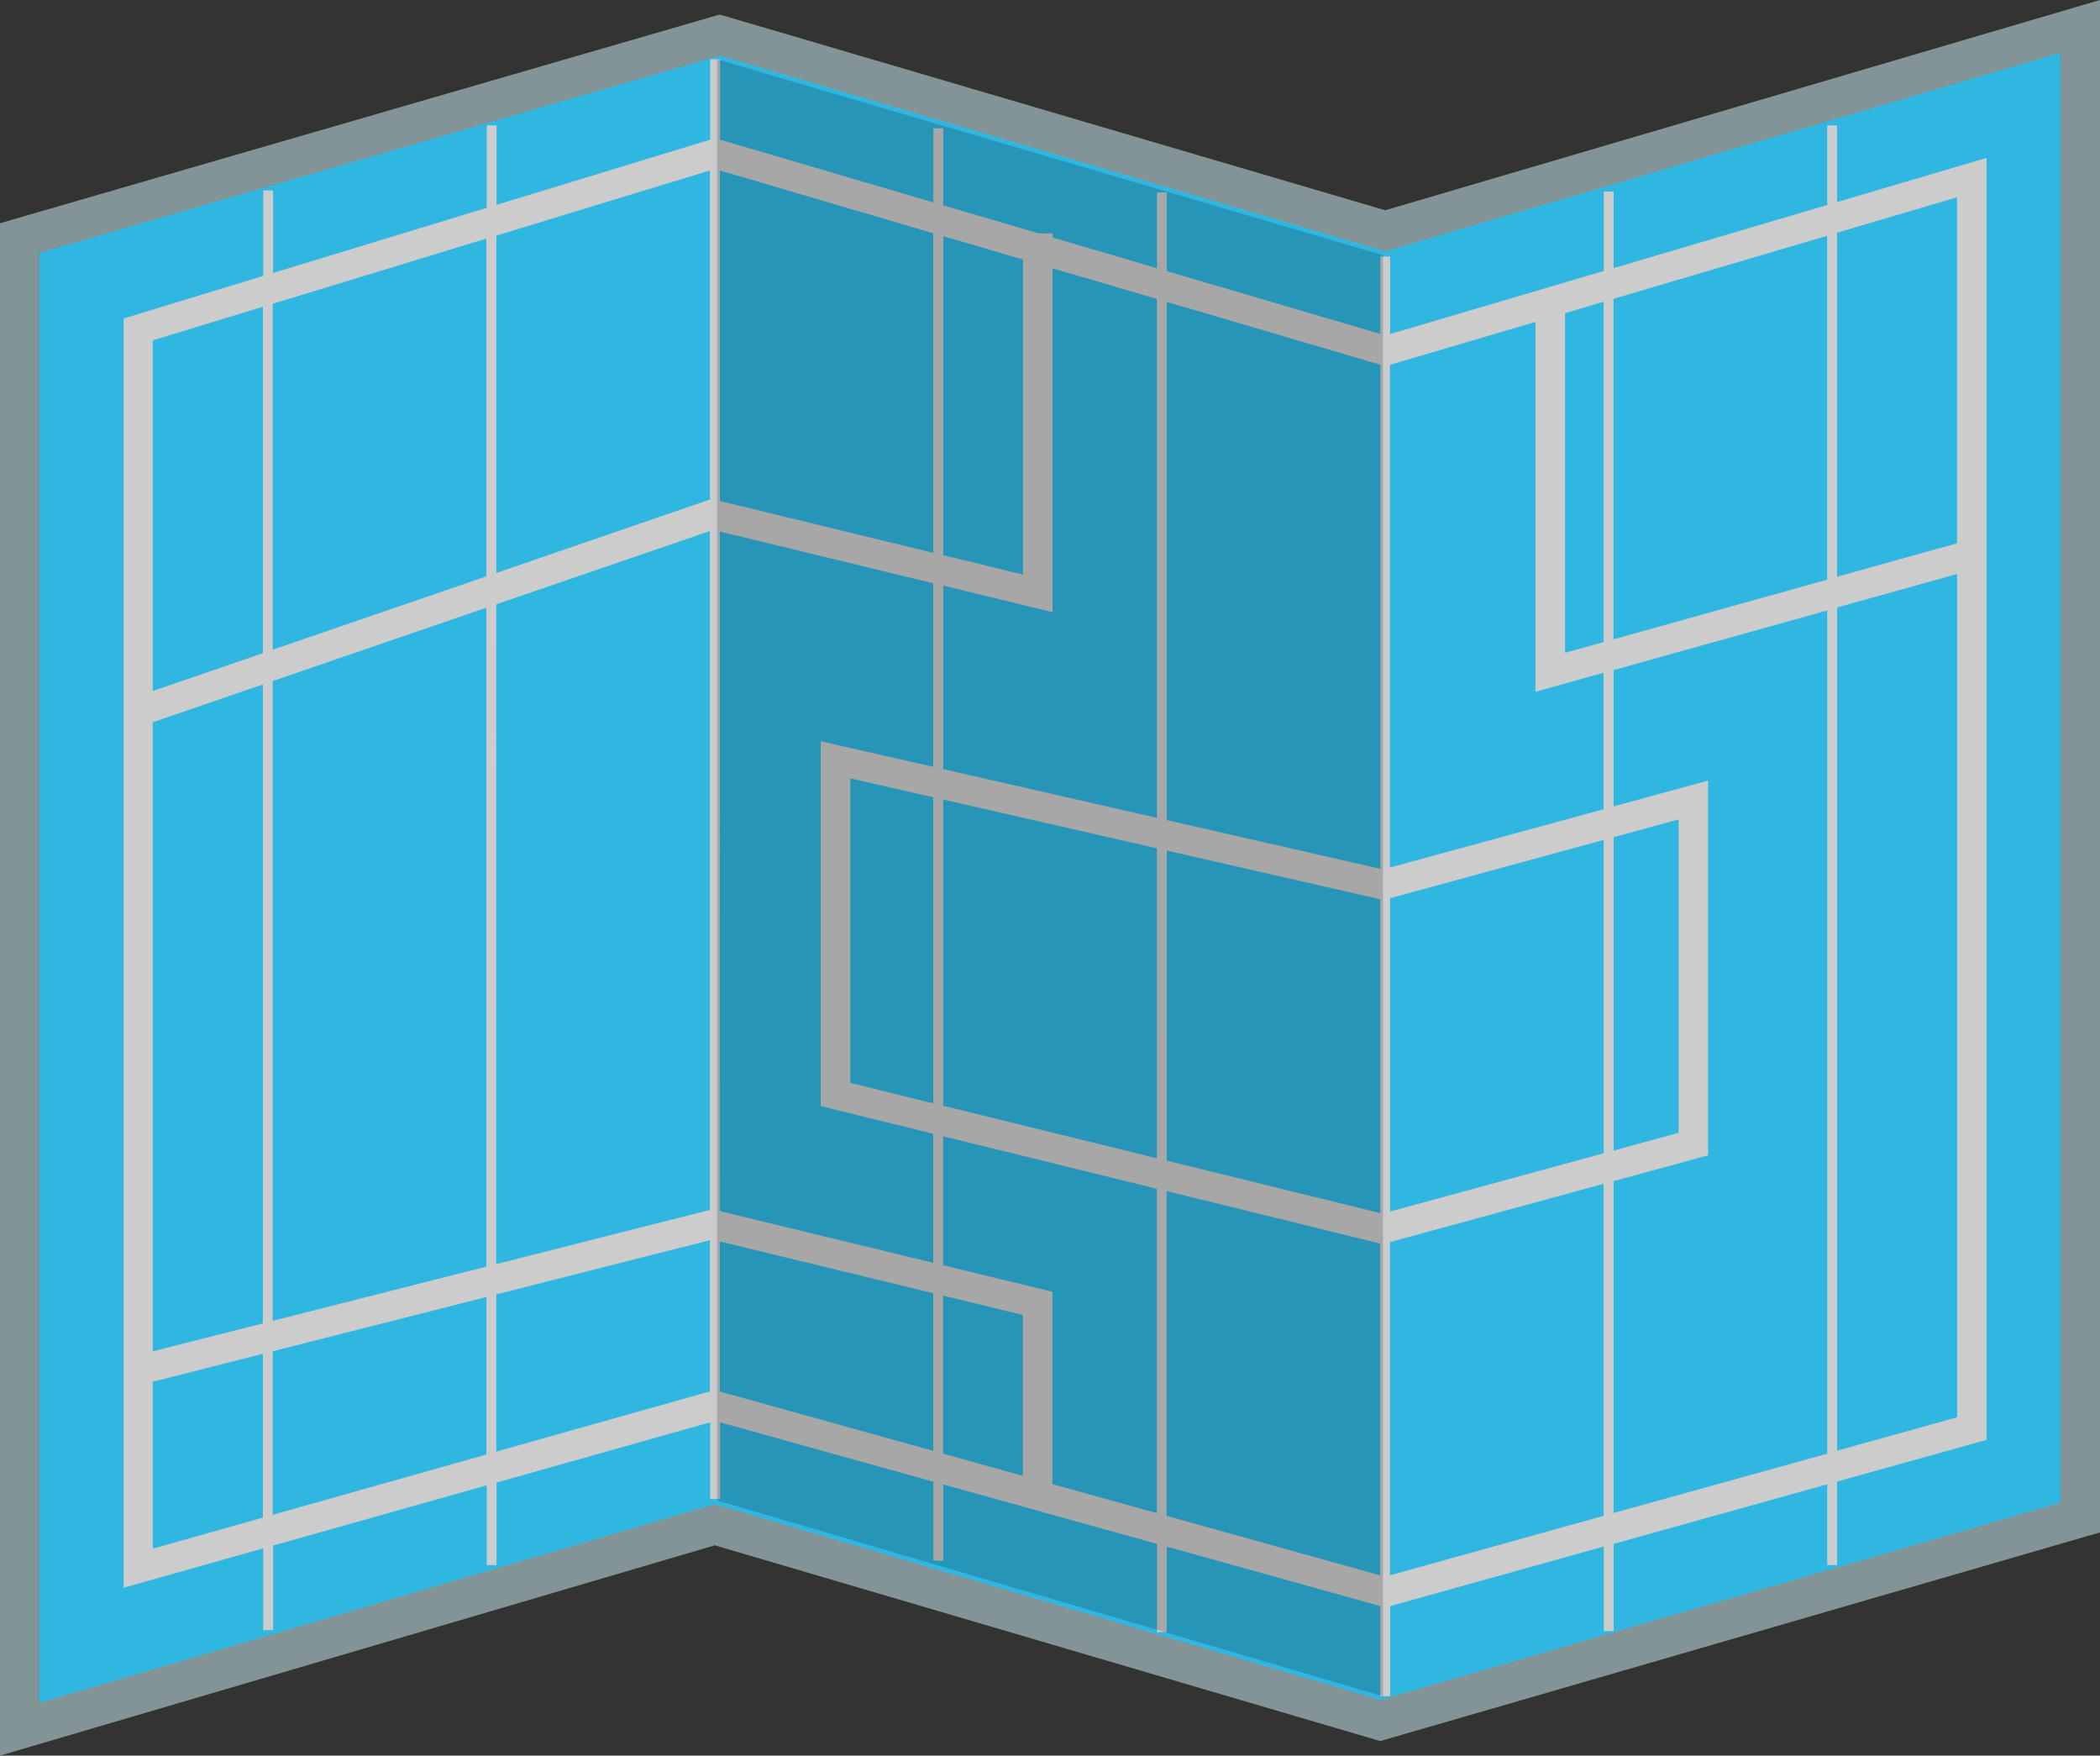 <svg xmlns="http://www.w3.org/2000/svg" width="124" height="103.641" viewBox="0 0 124 103.641">
  <rect x="0" y="0" width="124" height="103.641" fill="#333333" stroke="none"/>
  <g id="Group_496" data-name="Group 496" transform="translate(-1001.035 -1120.328)">
    <g id="Group_492" data-name="Group 492" transform="translate(1001.035 1120.328)">
      <g id="Group_490" data-name="Group 490">
        <path id="Path_488" data-name="Path 488" d="M1045.2,1125.845l-40.169,11.643v85.6l39.878-11.729,39.3,11.557h0l40.169-11.643v-85.6L1084.5,1137.4l-39.3-11.557Z" transform="translate(-1002.706 -1122.561)" fill="#fff"/>
        <path id="Path_489" data-name="Path 489" d="M1122.706,1123.44v85.6l-40.169,11.643h0l-39.3-11.558-39.878,11.729v-85.6l40.169-11.643h0l39.3,11.558,39.878-11.729m2.328-3.112-2.986.878-39.22,11.535-38.639-11.363-.652-.192-.652.189-40.169,11.643-1.681.487v90.464l2.986-.878,39.221-11.536,38.639,11.364.653.192.653-.189,40.169-11.643,1.68-.487v-90.464Z" transform="translate(-1001.035 -1120.328)" fill="#839496"/>
      </g>
      <path id="Path_490" data-name="Path 490" d="M1045.2,1125.845l-40.169,11.643v85.6l39.878-11.729,39.3,11.557h0l40.169-11.643v-85.6L1084.5,1137.4l-39.3-11.557Z" transform="translate(-1002.706 -1122.561)" fill="#2fb6e1"/>
      <g id="Group_491" data-name="Group 491" transform="translate(7.279 3.501)">
        <path id="Path_491" data-name="Path 491" d="M1114.734,1134.772v-4.529h-.582v4.7l-12.613,3.725h0v-4.523h-.582v4.692l-12.613,3.725h0v-4.576h-.582v4.568l-12.607-3.707V1134.2h-.582v4.476h0l-6.159-1.816v-.239h-.821l-5.635-1.659v-4.546h-.582v4.377h0l-12.6-3.708h0v-4.743h-.582v4.745l-12.613,3.847h0v-4.692h-.582v4.867l-12.613,3.847h0v-4.873h-.582v5.047l-8.247,2.514v74.93l8.247-2.328v4.832h.582v-4.995h0l12.613-3.557v4.71h.582v-4.873h0l12.613-3.556v4.529h.582v-4.531h0l12.6,3.51h0v4.658h.582v-4.5l12.615,3.51h0v5.211h.582v-5.048l12.607,3.51v5.322h.582v-5.321h0l12.613-3.516v4.995h.582v-5.152h0l12.613-3.516v4.768h.582v-4.931h0l8.831-2.462v-75.681l-8.831,2.608Zm-13.2,5.71,12.613-3.719v20.3l-12.616,3.521v-20.1Zm-.584.175v20.087l-2.276.636v-20.053h0Zm-12.613,3.719.2-.058,8.387-2.473v21.835l4.023-1.123v8.058l-12.613,3.44h0v-29.679Zm-66.555,56.589-6.5,1.65v-37.136l6.5-2.234Zm.582-37.918h0l12.613-4.331v38.9l-12.616,3.2Zm13.2-4.529h0l12.613-4.33v40.079l-12.616,3.2Zm13.2-4.3h0l12.6,3.056h0v10.84h0l-6.642-1.514v21.54l6.642,1.63h0v7.622l-12.607-3.056Zm12.607,15.69v18.07h0l-4.9-1.205v-17.983l4.9,1.118Zm.582.134,12.615,2.876h0v18.3h0l-12.615-3.1Zm13.2,3.009,12.37,2.824.236.052v18.53l-12.607-3.1Zm13.189,2.813h0l.029-.006,12.584-3.434v18.5l-12.613,3.44h0Zm13.2-3.6h0l3.836-1.048v18.5l-3.836,1.048h0Zm-13.976-27.95.2.057v29.76l-12.607-2.875v-30.593Zm-12.994-3.825h0v30.633h0l-12.615-2.876v-10.834l6.456,1.566v-20.3Zm-7.906-2.323v18.594l-4.709-1.141v-18.839Zm-17.9-5.263,12.6,3.708h0v18.868h0l-12.6-3.062h0v-19.515Zm-13.2,3.848,12.613-3.848v19.427l-12.613,4.336h0v-19.915Zm-13.2,4.023,12.613-3.848v19.939l-12.613,4.331h0V1140.78Zm-7.085,2.16,6.5-1.984V1161.4l-6.5,2.235Zm0,71.332v-9.854l6.5-1.65v9.671Zm7.085-2h0v-9.656l12.616-3.2v9.295Zm25.621-7.231-12.423,3.5h0v-9.28l12.616-3.2v8.925Zm13.378,3.458-12.435-3.458-.169-.047h0v-8.859l12.607,3.056v9.309Zm.583-9.167,4.707,1.141v9.5l-4.707-1.309Zm12.615,12.84-6.159-1.711h0V1199.1l-6.453-1.564v-7.618l12.615,3.1h0v19.159Zm.583.163v-19.176l12.607,3.1v19.589Zm13.191,3.51h0v-19.671h0l12.613-3.44v19.6Zm13.2-3.679h0v-19.59h0l5.583-1.525v-22.122l-5.583,1.525h0V1162.4l12.616-3.52v49.779Zm13.2-3.679h0v-49.778l7.087-1.978v49.783Zm7.085-53.569-7.087,1.977v-20.311h0l7.085-2.09Z" transform="translate(-1013.539 -1126.342)" fill="#ccc"/>
      </g>
    </g>
    <path id="Path_492" data-name="Path 492" d="M1073.763,1211.416v-85.074l39.321,11.565v85.073Z" transform="translate(-30.389 -2.513)" opacity="0.18"/>
  </g>
</svg>

